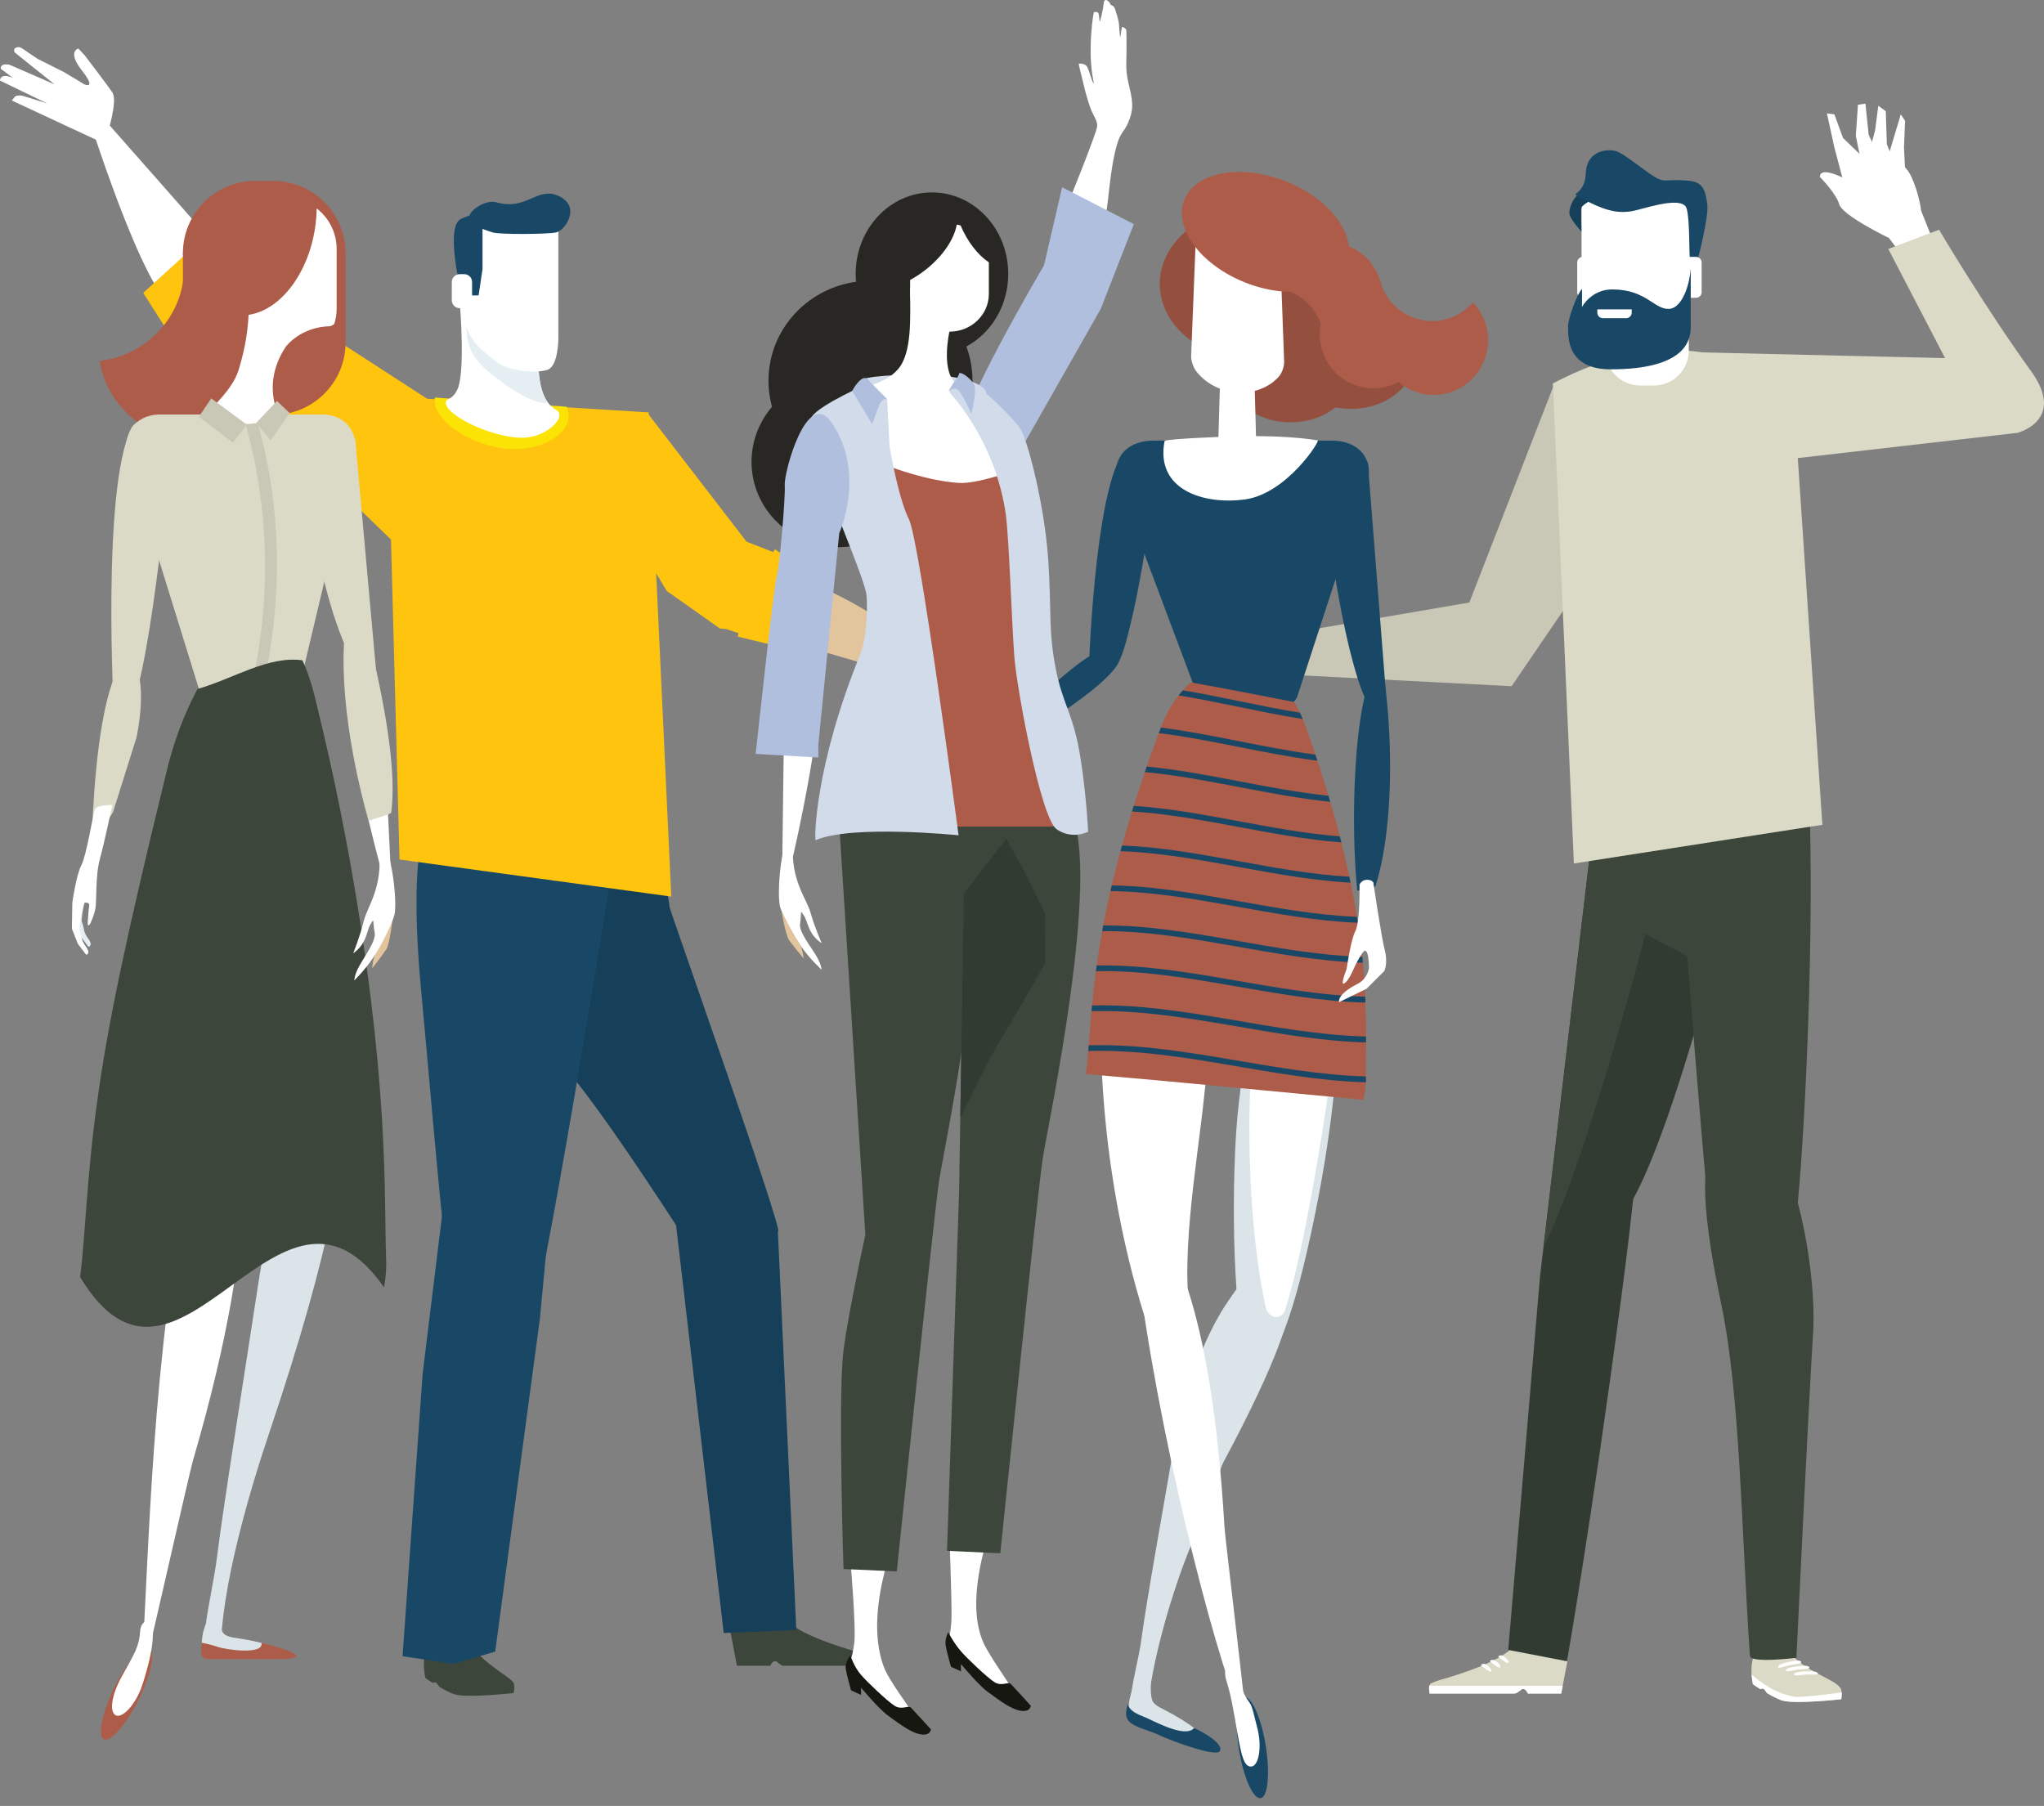 <?xml version="1.0" encoding="UTF-8"?>
<svg width="146px" height="129px" viewBox="0 0 146 129" version="1.1" xmlns="http://www.w3.org/2000/svg" xmlns:xlink="http://www.w3.org/1999/xlink">
    <rect x="0" y="0" width="146" height="129" fill="#808080" stroke="none"/>
    <!-- Generator: Sketch 48 (47235) - http://www.bohemiancoding.com/sketch -->
    <title>Page 1</title>
    <desc>Created with Sketch.</desc>
    <defs></defs>
    <g id="Page-1" stroke="none" stroke-width="1" fill="none" fill-rule="evenodd">
        <g>
            <path d="M36.642,120.147 C36.821,120.365 36.689,120.937 36.689,120.937 C36.689,120.937 33.554,121.286 32.544,121.049 C32.283,120.987 31.839,120.761 31.422,120.522 C31.352,120.482 31.228,120.241 31.16,120.201 C31.033,120.126 30.967,120.251 30.86,120.184 C30.58,120.007 30.383,119.87 30.38,119.853 C30.105,118.414 30.471,117.834 30.471,117.834 C30.471,117.834 33.142,116.946 33.642,117.565 C34.82,119.022 36.249,119.671 36.642,120.147" id="Fill-1" fill="#3C463B"></path>
            <path d="M52.19,116.651 L52.638,118.987 L55.021,118.987 C55.021,118.987 55.153,118.656 55.355,118.656 C55.524,118.656 55.744,118.987 55.975,118.987 L57.255,118.987 L62.036,118.987 C62.036,118.987 62.145,118.496 62.013,118.327 C61.945,118.24 61.547,118.088 61.281,118.014 C60.05,117.668 56.526,116.588 55.914,115.412 C55.17,113.981 52.19,116.651 52.19,116.651" id="Fill-3" fill="#3C463B"></path>
            <path d="M54.197,45.214 L70.287,49.891 C70.287,49.891 61.067,41.61 55.71,41.17 C50.354,40.728 54.197,45.214 54.197,45.214" id="Fill-5" fill="#E2C59C"></path>
            <path d="M68.115,48.355 C68.115,48.355 68.209,46.77 69.689,46.773 C71.17,46.775 74.447,48.634 74.447,48.634 C74.447,48.634 73.668,48.783 72.588,48.854 C71.507,48.924 70.223,48.909 70.223,48.909 L68.115,48.355 Z" id="Fill-7" fill="#E2C59C"></path>
            <path d="M66.832,48.339 C67.301,49.493 70.961,54.188 70.961,54.188 L71.845,54.131 L70.728,52.131 L73.534,54.317 L74.007,53.99 L71.457,51.196 L73.733,52.824 L74.304,52.491 L70.093,48.423 L66.832,48.339 Z" id="Fill-9" fill="#E2C59C"></path>
            <polygon id="Fill-11" fill="#FFC40E" points="46.252 29.51 53.324 38.692 55.227 39.436 55.352 39.229 57.709 40.884 55.93 46.26 52.704 45.474 52.745 45.226 51.877 44.937 51.422 44.895 47.617 42.207 45.632 38.857"></polygon>
            <path d="M39.134,75.179 C39.134,75.179 39.897,74.521 49.056,88.694 C53.946,96.26 55.111,87.783 55.575,87.965 C56.041,88.147 47.826,64.973 47.826,64.791 C47.826,64.427 46.896,59.688 46.896,59.688 L41.152,59.324 L39.134,75.179 Z" id="Fill-13" fill="#163F59"></path>
            <path d="M44.255,58.876 C44.255,58.876 39.017,91.517 38.133,93.38 C37.248,95.243 34.405,98.609 33.227,96.747 C32.048,94.883 31.119,81.792 30.088,70.822 C29.057,59.853 30.701,58.462 30.701,58.462 L44.255,58.876 Z" id="Fill-15" fill="#194866"></path>
            <polygon id="Fill-17" fill="#FFC40E" points="27.655 28.311 46.332 29.458 47.948 64.044 28.537 61.397"></polygon>
            <path d="M16.008,18.235 L5.77,6.617 C5.77,6.617 9.51,19.023 12.07,21.779 C14.63,24.536 16.008,18.235 16.008,18.235" id="Fill-19" fill="#FFFFFF"></path>
            <polygon id="Fill-21" fill="#FFC40E" points="31.902 29.387 22.582 23.348 18.611 18.165 15.799 15.848 10.229 20.922 12.662 24.733 13.758 23.805 15.22 22.567 13.594 24.837 16.402 28.867 19.355 30.245 28.979 39.559"></polygon>
            <path d="M7.665,9.575 C7.665,9.575 8.427,7.208 8.033,6.617 C7.64,6.027 6.053,3.958 6.053,3.958 L5.598,3.469 C5.598,3.469 4.773,3.663 5.855,5.042 C6.938,6.42 6.039,6.032 6.039,6.032 L4.578,5.154 L2.702,4.213 L1.924,3.692 C1.924,3.692 1.506,3.362 1.339,3.368 C0.854,3.385 1.048,3.744 1.048,3.744 L3.898,6.027 L0.689,4.628 C0.689,4.628 0.249,4.516 0.111,4.71 C-0.019,4.891 0.111,4.957 0.111,4.957 L3.364,7.383 L1.627,6.846 C1.627,6.846 1.192,6.747 1.048,6.928 C0.891,7.127 0.841,7.178 0.841,7.178 L7.246,10.162 L7.665,9.575 Z" id="Fill-23" fill="#FFFFFF"></path>
            <polygon id="Fill-25" fill="#194866" points="38.57 94.153 35.372 117.975 32.397 118.858 28.754 118.306 30.188 98.123 31.732 85.55 39.676 82.352"></polygon>
            <polygon id="Fill-27" fill="#163F59" points="55.558 87.866 56.878 116.431 51.695 116.652 48.28 87.425"></polygon>
            <path d="M3.447,6.502 L1.131,5.647 C1.131,5.647 0.634,5.399 0.331,5.426 C-0.016,5.458 0,5.757 0,5.757 L3.364,7.384 L3.447,6.502 Z" id="Fill-29" fill="#FFFFFF"></path>
            <path d="M35.336,31.924 C37.883,32.504 40.265,31.422 40.586,30.007 C40.662,29.675 40.613,29.356 40.469,29.052 L31.058,28.4 C30.883,29.785 32.867,31.362 35.336,31.924" id="Fill-31" fill="#FBE305"></path>
            <path d="M38.576,24.114 C38.576,24.114 37.928,28.273 39.697,29.263 C40.558,29.745 39.111,31.156 37.549,31.259 C35.43,31.4 32.006,29.775 31.851,28.843 C31.777,28.394 32.232,28.683 32.649,27.87 C33.244,26.709 32.879,22.059 32.832,21.499 C32.785,20.939 38.529,22.293 38.576,24.114" id="Fill-33" fill="#FFFFFF"></path>
            <path d="M39.107,28.758 C38.09,27.483 38.576,24.113 38.576,24.113 C38.537,22.604 34.59,21.418 33.264,21.373 C33.26,22.336 33.278,23.291 33.346,23.927 C33.532,25.702 34.887,26.543 35.728,27.197 C36.501,27.799 38.248,28.954 39.107,28.758" id="Fill-35" fill="#E4EEF3"></path>
            <path d="M39.884,15.895 L39.884,24.161 C39.884,24.161 39.884,26.123 39.137,26.403 C38.39,26.684 36.382,26.543 35.54,25.89 C34.7,25.236 33.346,24.395 33.159,22.62 C32.972,20.846 33.159,16.596 33.159,16.596 C33.159,16.596 33.766,15.195 36.382,16.035 C38.997,16.876 39.884,15.895 39.884,15.895" id="Fill-37" fill="#FFFFFF"></path>
            <path d="M39.604,13.887 C39.963,13.988 40.571,14.268 40.716,14.886 C40.865,15.523 40.277,16.47 39.724,16.602 C39.172,16.736 35.623,16.759 35.189,16.602 C34.756,16.448 33.934,16.273 33.557,15.598 C33.311,15.159 34.654,14.214 35.448,14.448 C37.466,15.041 38.261,13.517 39.604,13.887" id="Fill-39" fill="#194866"></path>
            <path d="M34.467,15.639 L34.467,19.21 L34.186,21.102 L33.766,21.102 L32.995,21.102 C32.995,21.102 31.735,16.198 32.926,15.639 C34.116,15.078 34.397,15.358 34.467,15.639" id="Fill-41" fill="#194866"></path>
            <path d="M33.72,21.452 C33.72,21.762 33.469,22.013 33.159,22.013 L32.832,22.013 C32.522,22.013 32.272,21.762 32.272,21.452 L32.272,20.145 C32.272,19.835 32.522,19.584 32.832,19.584 L33.159,19.584 C33.469,19.584 33.72,19.835 33.72,20.145 L33.72,21.452 Z" id="Fill-43" fill="#FFFFFF"></path>
            <polygon id="Fill-45" fill="#C9C8B6" points="119.216 32.533 107.973 49.016 89.868 48.083 92.445 45.184 104.954 43.038 111.061 27.319"></polygon>
            <path d="M85.297,123.443 C85.297,123.443 84.91,123.097 83.739,122.438 C83.055,122.052 82.498,121.869 82.328,121.506 C82.047,120.907 82.339,119.278 82.109,119.257 C80.995,119.146 80.414,122.069 80.641,122.562 C80.939,123.209 84.691,123.816 84.979,123.888 C85.267,123.962 85.405,123.408 85.297,123.443" id="Fill-47" fill="#DBE4E9"></path>
            <path d="M88.938,93.6 C88.438,93.323 89.141,91.23 88.039,92.554 C86.24,94.711 84.44,99.804 83.967,102.603 C83.216,107.041 81.935,114.083 81.528,117.092 C81.162,119.804 79.846,122.943 81.921,122.644 C82.152,118.802 83.844,113.36 85.041,110.473 C89.125,100.617 90.475,94.449 88.938,93.6" id="Fill-49" fill="#DBE4E9"></path>
            <path d="M85.294,123.434 C84.633,124.22 82.287,122.844 81.614,122.592 C80.435,122.152 80.592,121.659 80.586,121.679 C80.436,122.126 80.23,122.745 80.869,123.145 C81.45,123.508 82.191,123.639 82.772,123.931 C83.382,124.239 86.852,125.558 87.128,125.089 C87.496,124.464 85.308,123.419 85.294,123.434" id="Fill-51" fill="#194866"></path>
            <path d="M93.482,64.311 C92.611,63.967 92.5,64.751 91.621,66.636 C89.897,70.33 88.505,75.937 88.231,82.056 C87.911,89.223 88.388,95.565 89.39,99.637 C90.928,96.965 91.969,95.453 93.374,89.318 C96.486,75.73 96.162,65.366 93.482,64.311" id="Fill-53" fill="#DBE4E9"></path>
            <path d="M90.232,90.591 C89.781,90.275 88.778,91.403 88.009,92.526 C86.5,94.728 85.74,97.569 84.722,101.495 C83.527,106.095 82.906,110.247 82.908,112.99 C84.11,111.052 85.186,108.502 86.607,105.894 C95.207,90.127 91.619,91.563 90.232,90.591" id="Fill-55" fill="#DBE4E9"></path>
            <path d="M86.576,50.892 C85.254,50.634 84.039,51.602 82.606,54.945 C81.365,57.84 78.401,65.099 78.636,74.708 C78.884,84.888 81.172,92.276 82.008,94.814 C82.4,96.005 84.821,93.971 85.253,94.946 C84.095,90.917 85.501,83.152 85.997,78.436 C88.507,54.593 90.644,51.683 86.576,50.892" id="Fill-57" fill="#FFFFFF"></path>
            <path d="M93.775,63.461 C92.904,63.165 92.822,63.883 92.023,65.621 C90.458,69.029 89.289,74.177 89.242,79.77 C89.196,85 89.633,89.738 90.389,93.32 C90.58,94.225 91.562,94.337 91.804,93.551 C92.565,91.072 93.147,88.249 93.705,85.193 C95.994,72.672 96.456,64.371 93.775,63.461" id="Fill-59" fill="#FFFFFF"></path>
            <path d="M81.508,92.375 C81.394,91.555 81.288,90.746 81.188,89.946 C81.327,88.627 81.574,87.84 81.937,87.742 C83.307,87.373 86.519,92.741 87.463,109.092 C87.511,109.913 89.189,123.702 89.043,123.423 C87.24,119.973 83.189,104.534 81.508,92.375" id="Fill-61" fill="#FFFFFF"></path>
            <path d="M90.408,124.692 C90.731,126.681 90.567,128.362 90.042,128.446 C89.516,128.532 88.828,126.99 88.506,125.001 C88.182,123.013 88.346,121.333 88.872,121.247 C89.397,121.161 90.086,122.704 90.408,124.692" id="Fill-63" fill="#194866"></path>
            <path d="M89.775,123.298 C90.173,124.73 89.925,126.118 89.397,126.184 C88.868,126.25 88.672,125.42 88.397,123.848 C88.071,121.997 87.949,121.172 87.597,120.044 C87.306,119.113 87.764,118.439 88.579,119.992 C88.787,120.388 88.543,120.662 89.267,121.647 C89.472,121.925 89.6,122.665 89.775,123.298" id="Fill-65" fill="#FFFFFF"></path>
            <path d="M82.84,20.28 C82.84,23.291 85.871,25.733 89.611,25.733 C93.351,25.733 96.383,23.291 96.383,20.28 C96.383,17.268 93.351,14.827 89.611,14.827 C85.871,14.827 82.84,17.268 82.84,20.28" id="Fill-67" fill="#954F3F"></path>
            <path d="M88.473,23.623 C88.473,25.649 90.512,27.29 93.028,27.29 C95.542,27.29 97.581,25.649 97.581,23.623 C97.581,21.598 95.542,19.956 93.028,19.956 C90.512,19.956 88.473,21.598 88.473,23.623" id="Fill-69" fill="#954F3F"></path>
            <path d="M87.634,26.5 C87.634,28.525 89.673,30.167 92.188,30.167 C94.703,30.167 96.742,28.525 96.742,26.5 C96.742,24.475 94.703,22.832 92.188,22.832 C89.673,22.832 87.634,24.475 87.634,26.5" id="Fill-71" fill="#954F3F"></path>
            <path d="M91.948,25.541 C91.948,27.566 93.987,29.208 96.502,29.208 C99.017,29.208 101.056,27.566 101.056,25.541 C101.056,23.516 99.017,21.874 96.502,21.874 C93.987,21.874 91.948,23.516 91.948,25.541" id="Fill-73" fill="#954F3F"></path>
            <path d="M79.971,46.893 C79.971,46.893 80.466,47.597 76.729,50.272 C72.992,52.947 67.504,55.787 67.504,55.787 L74.965,49.155 C74.965,49.155 76.778,47.464 77.892,46.839 C78.88,46.284 79.126,46.779 79.971,46.893" id="Fill-75" fill="#194866"></path>
            <path d="M92.657,49.77 C91.697,51.795 86.532,51.795 85.572,49.77 L80.087,35.156 C79.128,33.131 80.176,31.473 82.418,31.473 L95.093,31.473 C97.334,31.473 98.382,33.131 97.423,35.156 L92.657,49.77 Z" id="Fill-77" fill="#194866"></path>
            <path d="M97.386,78.56 C97.493,78.105 97.554,77.644 97.568,77.208 C97.467,72.749 98.365,66.261 93.331,52.087 C93.087,51.35 92.782,50.704 92.432,50.145 C90.027,49.683 87.572,49.187 85.058,48.747 C84.144,49.535 83.356,50.695 82.823,52.23 C77.623,66.15 78.133,72.528 77.558,76.72 C83.995,77.264 90.602,77.93 97.386,78.56" id="Fill-79" fill="#AD5C49"></path>
            <path d="M84.184,49.674 C87.122,50.15 90.079,50.891 93.056,51.362 C92.991,51.207 92.922,51.056 92.851,50.909 C90.046,50.455 87.259,49.772 84.491,49.309 C84.386,49.424 84.285,49.547 84.184,49.674" id="Fill-81" fill="#194866"></path>
            <path d="M94.101,54.34 C94.053,54.195 94.004,54.048 93.955,53.902 C90.248,53.412 86.571,52.435 82.92,51.972 C82.888,52.059 82.853,52.142 82.823,52.231 C82.805,52.277 82.789,52.321 82.772,52.367 C86.519,52.831 90.295,53.848 94.101,54.34" id="Fill-83" fill="#194866"></path>
            <path d="M95.018,57.273 C94.976,57.13 94.933,56.986 94.89,56.842 C90.53,56.386 86.204,55.166 81.912,54.755 C81.865,54.89 81.823,55.02 81.775,55.153 C86.155,55.56 90.569,56.82 95.018,57.273" id="Fill-85" fill="#194866"></path>
            <path d="M95.811,60.173 C95.775,60.032 95.738,59.887 95.701,59.744 C90.756,59.352 85.85,57.885 80.983,57.564 C80.941,57.697 80.899,57.832 80.858,57.965 C85.802,58.277 90.788,59.786 95.811,60.173" id="Fill-87" fill="#194866"></path>
            <path d="M96.473,63.053 C96.444,62.911 96.414,62.77 96.383,62.626 C90.928,62.31 85.514,60.602 80.143,60.395 C80.105,60.532 80.07,60.666 80.034,60.801 C85.47,60.995 90.95,62.742 96.473,63.053" id="Fill-89" fill="#194866"></path>
            <path d="M96.922,65.492 C91.041,65.251 85.204,63.329 79.41,63.246 C79.378,63.385 79.348,63.517 79.318,63.653 C85.164,63.724 91.056,65.678 96.99,65.915 C96.969,65.776 96.945,65.633 96.922,65.492" id="Fill-91" fill="#194866"></path>
            <path d="M97.346,68.767 C97.332,68.627 97.32,68.488 97.305,68.346 C91.095,68.16 84.928,66.074 78.803,66.105 C78.778,66.242 78.751,66.378 78.727,66.513 C84.89,66.472 91.096,68.58 97.346,68.767" id="Fill-93" fill="#194866"></path>
            <path d="M97.534,71.616 C97.529,71.478 97.523,71.336 97.516,71.194 C91.081,71.033 84.686,68.845 78.333,68.965 C78.313,69.102 78.295,69.238 78.277,69.372 C84.655,69.247 91.074,71.45 97.534,71.616" id="Fill-95" fill="#194866"></path>
            <path d="M97.57,74.462 C97.571,74.324 97.571,74.183 97.572,74.041 C91.01,73.873 84.487,71.649 78.002,71.822 C77.988,71.961 77.976,72.096 77.965,72.23 C84.462,72.055 90.998,74.285 97.57,74.462" id="Fill-97" fill="#194866"></path>
            <path d="M77.766,74.669 C77.755,74.807 77.744,74.943 77.731,75.076 C84.308,74.875 90.916,77.114 97.56,77.313 C97.561,77.278 97.566,77.242 97.568,77.209 C97.565,77.105 97.565,76.998 97.564,76.892 C90.93,76.702 84.33,74.467 77.766,74.669" id="Fill-99" fill="#194866"></path>
            <path d="M80.125,32.488 C78.141,35.68 77.768,47.956 77.768,47.956 C77.768,47.956 78.991,48.903 80,47.087 C80.414,46.342 81.491,41.953 82.22,36.308 C82.823,31.63 80.614,31.7 80.125,32.488" id="Fill-101" fill="#194866"></path>
            <path d="M97.702,33.025 L98.983,49.362 C98.724,49.535 98.257,51.316 97.619,50.107 C96.827,48.603 95.614,43.947 94.765,36.955 C94.109,31.55 96.908,32.471 97.702,33.025" id="Fill-103" fill="#194866"></path>
            <path d="M98.236,63.328 C99.055,60.828 99.463,56.77 99.225,52.214 C99.154,50.861 99.031,49.557 98.865,48.33 C98.439,48.788 97.975,48.083 97.66,49.073 C96.864,51.579 96.555,57.052 96.791,61.546 C96.828,62.253 96.88,62.945 96.945,63.62 C97.374,63.554 97.805,63.456 98.236,63.328" id="Fill-105" fill="#194866"></path>
            <path d="M98.095,63.031 C98.095,63.031 98.662,66.916 98.91,67.859 C99.157,68.802 98.881,69.359 98.881,69.359 L97.607,70.631 L95.646,71.586 C95.646,71.586 95.455,71.048 96.956,70.287 C97.699,69.911 97.784,69.152 97.784,69.152 C97.784,69.152 97.784,67.415 97.329,68.056 C96.681,68.97 96.572,69.753 96.097,70.188 C95.622,70.624 96.188,69.217 96.188,69.217 C96.188,69.217 96.472,67.153 96.815,66.501 C97.158,65.849 97.11,63.189 97.11,63.189 C97.11,63.189 97.245,62.851 97.64,62.844 C97.991,62.839 98.095,63.031 98.095,63.031" id="Fill-107" fill="#FFFFFF"></path>
            <path d="M89.731,31.773 C89.733,31.924 89.678,32.203 89.579,32.356 C88.982,33.273 87.773,33.196 87.174,32.156 C87.074,31.982 87.018,31.698 87.021,31.559 C87.068,29.953 87.115,28.347 87.161,26.741 C87.165,26.601 87.257,26.48 87.369,26.469 C88.039,26.415 88.71,26.346 89.382,26.292 C89.494,26.285 89.587,26.401 89.591,26.553 C89.637,28.293 89.684,30.033 89.731,31.773" id="Fill-109" fill="#FFFFFF"></path>
            <path d="M91.725,25.846 C91.733,26.116 91.596,26.617 91.353,26.892 C89.892,28.544 86.924,28.404 85.455,26.534 C85.211,26.221 85.072,25.71 85.081,25.46 C85.196,22.572 85.309,19.683 85.423,16.793 C85.432,16.543 85.662,16.325 85.934,16.305 C87.576,16.206 89.221,16.084 90.871,15.986 C91.145,15.972 91.374,16.183 91.383,16.456 C91.497,19.585 91.611,22.715 91.725,25.846" id="Fill-111" fill="#FFFFFF"></path>
            <path d="M96.189,18.847 C95.401,20.849 92.166,21.45 88.964,20.189 C85.761,18.929 83.804,16.284 84.592,14.282 C85.379,12.28 88.614,11.68 91.817,12.94 C95.02,14.201 96.978,16.846 96.189,18.847" id="Fill-113" fill="#AD5C49"></path>
            <path d="M96.314,17.581 C94.335,16.802 92.091,17.792 91.303,19.794 C91.203,20.051 91.131,20.311 91.086,20.572 C91.432,20.605 91.78,20.684 92.12,20.817 C93.845,21.497 94.799,23.297 94.494,25.074 C96.167,25.236 97.818,24.274 98.471,22.616 C99.259,20.615 98.293,18.36 96.314,17.581" id="Fill-115" fill="#AD5C49"></path>
            <path d="M100.891,22.673 C99.679,22.196 98.85,21.166 98.568,19.98 C96.877,19.794 95.199,20.757 94.538,22.432 C93.75,24.433 94.716,26.688 96.696,27.466 C98.675,28.246 100.918,27.255 101.706,25.253 C102.012,24.477 102.051,23.663 101.872,22.912 C101.543,22.876 101.213,22.8 100.891,22.673" id="Fill-117" fill="#AD5C49"></path>
            <path d="M105.207,21.597 C104.159,22.802 102.445,23.285 100.891,22.673 C100.366,22.466 99.915,22.154 99.547,21.773 C99.261,22.102 99.022,22.481 98.853,22.911 C98.064,24.913 99.03,27.167 101.01,27.946 C102.989,28.725 105.232,27.734 106.02,25.732 C106.6,24.261 106.228,22.655 105.207,21.597" id="Fill-119" fill="#AD5C49"></path>
            <path d="M94.104,31.454 C92.615,31.206 90.547,31.123 88.521,31.164 C87.156,31.192 83.474,31.347 83.185,31.496 C82.507,34.976 85.952,36.081 88.934,35.673 C91.954,35.259 94.417,31.326 94.104,31.454" id="Fill-121" fill="#FFFFFF"></path>
            <path d="M76.49,14.036 C76.49,14.036 78.322,9.503 78.367,9.038 C78.411,8.574 78.086,8.373 77.774,7.392 C77.465,6.411 77.453,6.216 77.253,5.43 C77.051,4.64 77.051,4.546 77.051,4.546 C77.051,4.546 77.505,4.493 77.658,4.782 C77.796,5.04 77.963,5.708 78.086,5.924 C78.21,6.139 77.955,5.36 77.913,4.15 C77.871,2.941 77.984,1.747 78.067,1.234 C78.119,0.91 78.134,0.866 78.149,0.865 C78.295,0.848 78.431,0.843 78.475,0.985 C78.513,1.11 78.532,1.569 78.551,1.54 C78.621,1.427 78.776,0.686 78.793,0.56 C78.809,0.427 78.827,0.244 78.852,0.132 C78.903,-0.098 79.183,-0.027 79.336,0.344 C79.338,0.349 79.534,0.412 79.587,0.522 C79.614,0.58 79.635,0.62 79.659,0.679 C79.686,0.744 79.696,0.825 79.719,0.891 C79.809,1.141 79.873,1.396 79.919,1.643 C79.937,1.744 79.972,2.648 80.029,2.642 C80.035,2.641 80.106,1.92 80.161,1.926 C80.285,1.941 80.448,2.057 80.452,2.182 C80.458,2.413 80.474,2.76 80.465,3.712 C80.454,4.764 80.372,4.992 80.688,6.3 C80.964,7.441 80.929,7.955 80.579,8.769 C80.272,9.483 80.017,9.415 79.726,10.531 C79.207,12.52 79.16,15.059 78.904,15.573 C78.506,16.373 76.49,14.036 76.49,14.036" id="Fill-123" fill="#FFFFFF"></path>
            <path d="M75.868,13.375 L74.573,18.951 C74.573,18.951 68.185,29.766 68.68,31.258 C69.265,33.028 71.096,35.312 71.096,35.312 L78.618,22.077 L80.989,16.01 L75.868,13.375 Z" id="Fill-125" fill="#B0BFDE"></path>
            <path d="M69.464,27.191 C69.464,31.131 66.201,34.325 62.178,34.325 C58.154,34.325 54.892,31.131 54.892,27.191 C54.892,23.252 58.154,20.057 62.178,20.057 C66.201,20.057 69.464,23.252 69.464,27.191" id="Fill-127" fill="#282723"></path>
            <path d="M66.135,32.987 C66.135,36.355 63.347,39.084 59.908,39.084 C56.47,39.084 53.681,36.355 53.681,32.987 C53.681,29.62 56.47,26.89 59.908,26.89 C63.347,26.89 66.135,29.62 66.135,32.987" id="Fill-129" fill="#282723"></path>
            <path d="M72.016,19.56 C72.016,22.772 69.577,25.376 66.568,25.376 C63.559,25.376 61.12,22.772 61.12,19.56 C61.12,16.348 63.559,13.744 66.568,13.744 C69.577,13.744 72.016,16.348 72.016,19.56" id="Fill-131" fill="#282723"></path>
            <path d="M62.358,29.478 C62.358,29.478 69.856,29.681 70.028,29.309 C70.2,28.936 70.976,28.091 69.964,27.516 C68.951,26.94 66.839,26.704 65.633,26.738 C64.426,26.771 61.529,26.847 61.529,27.214 C61.529,28.482 62.013,29.241 62.358,29.478" id="Fill-133" fill="#D1DBEA"></path>
            <path d="M59.563,28.966 C59.563,28.966 62.135,33.982 65.163,34.674 C68.189,35.365 72.383,34.717 72.815,33.506 C73.249,32.295 72.189,29.917 71.498,29.312 C70.805,28.706 68.557,28.101 67.952,26.977 C67.459,26.06 67.606,24.382 67.952,23.085 C68.297,21.787 69.335,21.701 68.297,21.095 C67.26,20.49 67.691,19.885 66.655,20.058 C65.617,20.231 65.011,19.842 65.011,20.836 C65.011,22.653 65.16,25.202 64.146,26.371 C63.022,27.668 61.378,27.409 59.563,28.966" id="Fill-135" fill="#FFFFFF"></path>
            <path d="M68.612,16.103 C68.523,16.078 68.433,16.057 68.341,16.041 C68.153,17.111 67.302,18.374 65.986,19.37 C65.666,19.611 65.339,19.818 65.009,19.998 L65.009,21.001 C65.009,22.486 66.268,23.69 67.821,23.69 C69.373,23.69 70.632,22.486 70.632,21.001 L70.632,18.739 C69.86,18.226 69.121,17.292 68.612,16.103" id="Fill-137" fill="#FFFFFF"></path>
            <path d="M60.726,111.212 C60.726,111.212 61.163,116.25 61.018,117.369 C60.852,118.636 60.662,118.671 60.662,118.671 C60.662,118.671 63.321,121.914 64.293,122.433 C65.266,122.952 65.136,122.498 65.072,122.238 C65.007,121.979 63.494,120.065 63.126,119.06 C61.899,115.714 63.451,111.666 63.385,111.341 C63.321,111.017 60.726,111.212 60.726,111.212" id="Fill-139" fill="#FFFFFF"></path>
            <path d="M59.99,59.581 L61.81,88.207 C61.81,88.207 60.386,94.742 60.201,96.944 C59.886,100.715 60.25,112.077 60.25,112.077 L64.054,112.25 C64.054,112.25 66.735,86.564 67.082,84.315 C67.427,82.067 71.32,63.732 69.071,59.235 C66.822,54.738 59.99,59.581 59.99,59.581" id="Fill-141" fill="#3C463B"></path>
            <path d="M60.741,118.251 C60.741,118.251 60.336,118.736 60.41,119.216 C60.47,119.606 60.79,120.747 60.79,120.747 L61.504,121.071 L61.504,120.553 C61.504,120.553 62.801,122.109 63.45,122.563 C64.098,123.018 65.458,124.148 66.238,123.861 C66.446,123.785 66.498,123.536 66.498,123.536 C66.498,123.536 65.265,122.174 65.071,121.98 C64.877,121.785 64.423,122.174 63.904,121.85 C63.385,121.526 61.902,120.109 61.504,119.645 C60.985,119.039 60.741,118.251 60.741,118.251" id="Fill-143" fill="#161711"></path>
            <path d="M67.8,109.317 C67.8,109.317 67.986,114.126 67.965,115.493 C67.952,116.376 67.796,116.984 67.796,116.984 C67.796,116.984 70.455,120.228 71.428,120.747 C72.4,121.266 72.272,120.812 72.206,120.552 C72.142,120.293 70.703,118.348 70.261,117.374 C68.903,114.39 70.585,109.98 70.52,109.655 C70.455,109.331 67.8,109.317 67.8,109.317" id="Fill-145" fill="#FFFFFF"></path>
            <path d="M68.941,58.283 L68.509,85.094 L67.645,110.779 L71.449,110.953 C71.449,110.953 74.131,85.007 74.477,82.758 C74.822,80.51 78.715,62.434 76.466,57.938 C74.217,53.441 68.941,58.283 68.941,58.283" id="Fill-147" fill="#3C463B"></path>
            <path d="M71.869,59.925 L68.852,63.821 L68.594,79.824 C69.666,77.646 70.459,76.055 70.71,75.597 C71.121,74.844 72.772,72.151 74.64,68.819 C74.658,67.668 74.67,66.509 74.67,65.352 C73.748,63.337 72.809,61.496 71.869,59.925" id="Fill-149" fill="#323B31"></path>
            <path d="M67.731,116.596 C67.731,116.596 67.472,117.05 67.545,117.53 C67.606,117.919 67.925,119.06 67.925,119.06 L68.639,119.385 L68.639,118.866 C68.639,118.866 69.937,120.423 70.585,120.877 C71.233,121.331 72.593,122.462 73.375,122.174 C73.582,122.098 73.634,121.85 73.634,121.85 C73.634,121.85 72.4,120.487 72.207,120.293 C72.012,120.098 71.558,120.487 71.04,120.163 C70.52,119.839 69.038,118.422 68.639,117.958 C68.121,117.353 67.731,116.596 67.731,116.596" id="Fill-151" fill="#161711"></path>
            <path d="M76.016,59.041 L62.071,59.041 L64.084,47.22 L63.627,33.354 C63.627,33.354 66.222,34.354 68.492,34.496 C69.981,34.59 73.162,33.354 73.162,33.354 L76.016,59.041 Z" id="Fill-153" fill="#AD5C49"></path>
            <path d="M68.47,59.667 C68.47,59.667 65.703,38.651 64.925,37.095 C64.146,35.538 63.54,31.905 63.54,31.905 L63.367,28.533 L61.983,27.408 C61.983,27.408 58.611,28.878 58.005,29.744 C57.399,30.608 59.13,34.759 59.563,36.057 C59.995,37.354 61.811,41.592 61.897,42.543 C61.983,43.495 61.879,45.682 61.465,46.694 C58.178,54.737 58.153,60.062 58.265,60.013 C60.86,58.889 68.47,59.667 68.47,59.667" id="Fill-155" fill="#D1DBEA"></path>
            <path d="M57.957,45.158 C57.957,45.158 59.002,45.293 58.453,50.894 C57.904,56.494 55.837,64.597 55.837,64.597 L56.006,51.567 C56.006,51.567 56.287,46.585 57.957,45.158" id="Fill-157" fill="#FFFFFF"></path>
            <path d="M59.944,38.09 L58.453,53.203 L58.453,54.111 L53.977,53.852 C53.977,53.852 55.275,41.787 55.469,41.203 C55.664,40.619 56.117,35.56 56.053,34.652 C55.989,33.743 57.644,27.65 59.389,30.176 C61.898,33.809 59.944,38.09 59.944,38.09" id="Fill-159" fill="#B0BFDE"></path>
            <path d="M56.645,60.226 C56.458,62.897 57.594,64.119 57.897,65.202 C58.201,66.284 58.704,67.383 58.694,67.376 C57.697,66.716 57.727,65.851 57.42,65.398 C57.114,64.945 57.275,65.068 57.145,66.014 C57.07,66.553 57.871,67.558 58.302,68.272 C58.675,68.892 58.684,69.265 58.684,69.265 C58.684,69.265 57.856,68.519 57.212,67.592 C56.437,66.474 55.814,65.114 55.725,64.795 C55.562,64.212 55.631,62.423 55.874,61.161 C56.148,59.737 56.78,58.302 56.645,60.226" id="Fill-161" fill="#FFFFFF"></path>
            <path d="M55.826,65.098 C55.826,65.098 56.112,66.729 56.332,67.104 C56.485,67.364 57.409,68.471 57.409,68.471 C57.409,68.471 57.349,67.701 57.004,67.234 C56.659,66.768 55.826,65.098 55.826,65.098" id="Fill-163" fill="#E2C59C"></path>
            <path d="M70.026,27.755 C70.026,27.755 71.63,29.047 72.814,30.517 C73.359,31.194 74.611,36.057 74.871,39.949 C75.129,43.841 74.871,44.879 75.388,47.646 C75.907,50.414 76.68,50.883 77.204,54.305 C77.615,56.987 77.724,59.408 77.724,59.408 C77.724,59.408 76.6,60.013 75.475,59.235 C74.35,58.457 72.621,49.203 72.448,46.868 C72.275,44.533 72.067,38.349 71.843,36.749 C71.16,31.896 68.406,28.689 68.016,28.256 C67.046,27.176 69.853,27.928 70.026,27.755" id="Fill-165" fill="#D1DBEA"></path>
            <path d="M61.918,27.041 L63.389,28.533 C63.389,28.533 63.022,28.3 62.751,29.063 C62.557,29.613 62.297,30.295 62.297,30.295 L60.87,27.924 C60.87,27.924 61.465,26.782 61.918,27.041" id="Fill-167" fill="#B0BFDE"></path>
            <path d="M68.53,26.642 C68.53,26.642 68.455,26.895 68.313,27.064 C68.048,27.381 67.761,27.936 67.761,27.936 C67.761,27.936 68.197,27.557 68.509,27.936 C68.891,28.403 69.37,29.565 69.37,29.565 C69.37,29.565 69.872,27.777 69.516,27.35 C68.874,26.581 68.53,26.642 68.53,26.642" id="Fill-169" fill="#B0BFDE"></path>
            <path d="M131.466,120.589 C131.619,120.826 131.514,121.379 131.514,121.379 C131.514,121.379 128.378,121.728 127.369,121.49 C127.106,121.429 126.664,121.203 126.246,120.964 C126.176,120.924 126.052,120.683 125.983,120.643 C125.857,120.568 125.791,120.693 125.684,120.626 C125.404,120.449 125.207,120.312 125.204,120.294 C124.929,118.856 125.295,118.276 125.295,118.276 C125.295,118.276 127.305,117.389 127.805,118.008 C128.982,119.464 131.022,119.905 131.466,120.589" id="Fill-171" fill="#DBDAC6"></path>
            <path d="M111.963,118.636 L111.516,120.972 L109.133,120.972 C109.133,120.972 109.001,120.642 108.799,120.642 C108.629,120.642 108.409,120.972 108.179,120.972 L106.898,120.972 L102.117,120.972 C102.117,120.972 102.008,120.481 102.141,120.311 C102.208,120.224 102.606,120.073 102.872,119.999 C104.104,119.653 107.626,118.573 108.239,117.396 C108.983,115.966 111.963,118.636 111.963,118.636" id="Fill-173" fill="#DBDAC6"></path>
            <path d="M125.263,57.778 C125.263,57.778 120.277,79.202 116.606,85.741 C112.937,92.281 110.003,91.153 110.003,91.153 L114.722,51.238 L122.285,50.562 C122.285,50.562 127.011,50.787 125.263,57.778" id="Fill-175" fill="#323B31"></path>
            <path d="M118.583,50.892 L114.722,51.238 L110.248,89.079 C114.141,81.351 119.66,58.369 119.66,58.369 C120.819,53.836 119.714,51.802 118.583,50.892" id="Fill-177" fill="#3C463B"></path>
            <polygon id="Fill-179" fill="#3C463B" points="123.496 69.889 113.239 64.43 114.065 58.144 122.172 55.993 126.97 56.821"></polygon>
            <path d="M116.993,76.721 C116.993,76.721 117.867,77.172 115.77,92.958 C113.673,108.744 111.925,118.666 111.925,118.666 L107.731,117.855 L110.003,91.154 L116.993,76.721 Z" id="Fill-181" fill="#323B31"></path>
            <path d="M119.178,50.649 C119.178,50.649 121.797,86.128 122.237,87.925 C123.722,94.003 127.566,90.356 128.091,88.33 C128.615,86.304 129.489,71.313 129.314,60.373 L129.139,49.434 L119.178,50.649 Z" id="Fill-183" fill="#3C463B"></path>
            <path d="M124.683,82.292 C124.683,82.292 119.58,77.279 122.936,93.105 C124.308,99.58 124.384,109.454 124.995,118.288 C125.033,118.829 128.315,118.42 128.315,118.42 C128.315,118.42 129.157,100.766 129.506,95.229 C129.856,89.69 127.304,78.336 124.683,82.292" id="Fill-185" fill="#3C463B"></path>
            <path d="M135.961,18.379 L134.929,17.003 C134.929,17.003 131.602,15.397 131.373,14.594 C131.144,13.791 129.996,12.644 129.996,12.644 C129.996,12.644 129.882,11.956 131.258,12.529 L132.635,13.103 C132.635,13.103 135.158,13.332 135.502,13.905 C135.846,14.479 137.107,18.494 137.107,18.494 L135.961,18.379 Z" id="Fill-187" fill="#FFFFFF"></path>
            <path d="M137.911,16.773 L137.223,15.053 C137.223,15.053 137.107,13.905 136.534,12.644 C135.961,11.382 134.813,11.152 133.552,11.497 C132.29,11.841 131.831,12.414 131.831,12.414 C131.831,12.414 131.601,14.135 132.864,14.709 C134.125,15.282 135.961,18.149 136.42,17.805 C136.878,17.461 137.911,16.773 137.911,16.773" id="Fill-189" fill="#FFFFFF"></path>
            <polygon id="Fill-191" fill="#FFFFFF" points="131.717 13.141 131.029 10.541 130.493 8.094 131.029 8.17 131.64 9.852 133.781 11.917 133.092 12.326"></polygon>
            <polygon id="Fill-193" fill="#FFFFFF" points="132.558 9.7 132.711 7.481 133.246 7.405 133.476 9.623 134.47 11.764 133.092 12.325"></polygon>
            <polygon id="Fill-195" fill="#FFFFFF" points="134.164 7.558 133.935 9.317 133.628 10.464 134.087 11.687 135.31 11.611 134.775 10.311 134.699 7.94"></polygon>
            <polygon id="Fill-197" fill="#FFFFFF" points="135.77 8.17 134.852 11.229 135.235 12.07 136.076 12.07 135.999 10.541 136.076 8.629"></polygon>
            <path d="M125.04,33.109 L144.093,30.921 C144.093,30.921 147.623,30.038 145.074,26.509 C141.763,21.924 138.505,16.411 138.505,16.411 L134.878,17.783 L138.935,25.582 L121.399,25.168 L125.04,33.109 Z" id="Fill-199" fill="#DBDAC6"></path>
            <path d="M110.919,27.393 L112.42,61.68 L130.168,58.916 L128.106,28.123 C128.106,28.123 121.715,21.652 110.919,27.393" id="Fill-201" fill="#DBDAC6"></path>
            <path d="M120.628,25.043 C120.628,26.421 119.511,27.539 118.132,27.539 L117.161,27.539 C115.783,27.539 114.666,26.421 114.666,25.043 L114.666,20.329 C114.666,18.95 115.783,17.833 117.161,17.833 L118.132,17.833 C119.511,17.833 120.628,18.95 120.628,20.329 L120.628,25.043 Z" id="Fill-203" fill="#FFFFFF"></path>
            <path d="M102.096,120.415 C102.042,120.626 102.117,120.973 102.117,120.973 L106.898,120.973 L108.179,120.973 C108.409,120.973 108.629,120.642 108.799,120.642 C109.001,120.642 109.133,120.973 109.133,120.973 L111.516,120.973 L111.623,120.415 L102.096,120.415 Z" id="Fill-205" fill="#FFFFFF"></path>
            <path d="M131.557,120.896 C130.589,121.021 128.558,121.269 128.183,121.201 C126.652,120.922 125.737,120.118 125.115,119.623 C125.129,119.822 125.157,120.044 125.204,120.293 C125.207,120.311 125.405,120.449 125.684,120.625 C125.791,120.692 125.857,120.567 125.983,120.643 C126.052,120.683 126.176,120.923 126.246,120.963 C126.664,121.203 127.106,121.428 127.37,121.49 C128.378,121.728 131.514,121.378 131.514,121.378 C131.514,121.378 131.57,121.128 131.557,120.896" id="Fill-207" fill="#FFFFFF"></path>
            <path d="M106.51,119.376 C106.457,119.445 106.321,119.367 106.141,119.23 C105.706,118.897 105.746,118.934 105.858,118.878 C105.937,118.84 106.03,118.802 106.281,119.002 C106.457,119.142 106.563,119.307 106.51,119.376" id="Fill-209" fill="#FFFFFF"></path>
            <path d="M107.154,119.094 C107.101,119.163 106.965,119.084 106.786,118.948 C106.35,118.615 106.39,118.651 106.503,118.596 C106.581,118.558 106.674,118.52 106.925,118.72 C107.101,118.86 107.207,119.025 107.154,119.094" id="Fill-211" fill="#FFFFFF"></path>
            <path d="M107.747,118.771 C107.694,118.84 107.557,118.762 107.378,118.625 C106.943,118.292 106.982,118.329 107.095,118.273 C107.173,118.235 107.266,118.197 107.517,118.397 C107.693,118.537 107.799,118.702 107.747,118.771" id="Fill-213" fill="#FFFFFF"></path>
            <path d="M129.852,119.532 C129.866,119.594 129.735,119.627 129.559,119.619 C129.204,119.601 128.842,119.618 128.481,119.671 C128.301,119.697 128.149,119.675 128.142,119.608 C128.135,119.542 128.273,119.459 128.451,119.434 C128.808,119.385 129.165,119.37 129.515,119.391 C129.688,119.401 129.837,119.47 129.852,119.532" id="Fill-215" fill="#FFFFFF"></path>
            <path d="M129.247,119.104 C129.259,119.167 129.127,119.215 128.952,119.221 C128.601,119.234 128.244,119.281 127.888,119.364 C127.712,119.405 127.563,119.393 127.558,119.324 C127.554,119.256 127.69,119.159 127.864,119.12 C128.217,119.042 128.569,118.998 128.917,118.988 C129.089,118.984 129.235,119.042 129.247,119.104" id="Fill-217" fill="#FFFFFF"></path>
            <path d="M128.661,118.714 C128.671,118.778 128.538,118.839 128.365,118.86 C128.016,118.902 127.666,118.979 127.315,119.09 C127.143,119.145 126.998,119.143 126.995,119.072 C126.991,119.001 127.127,118.891 127.298,118.839 C127.644,118.732 127.993,118.659 128.337,118.621 C128.508,118.602 128.651,118.65 128.661,118.714" id="Fill-219" fill="#FFFFFF"></path>
            <path d="M112.968,22.863 C112.968,23.523 113.503,24.058 114.162,24.058 L119.539,24.058 C120.198,24.058 120.733,23.523 120.733,22.863 L120.733,14.898 C120.733,14.238 120.198,13.704 119.539,13.704 L114.162,13.704 C113.503,13.704 112.968,14.238 112.968,14.898 L112.968,22.863 Z" id="Fill-221" fill="#FFFFFF"></path>
            <path d="M112.959,16.541 C112.959,16.541 112.237,15.77 112.105,15.297 C112.037,15.058 112.271,14.151 112.868,13.803 C113.466,13.455 113.963,14.102 113.963,14.102 C113.963,14.102 113.009,14.633 112.959,14.832 C112.909,15.031 112.959,16.541 112.959,16.541" id="Fill-223" fill="#163F59"></path>
            <path d="M121.28,18.482 C121.28,18.482 122.093,15.42 121.944,14.524 C121.795,13.628 121.695,13.006 120.6,12.907 C118.961,12.758 118.941,13.106 118.144,12.608 C117.348,12.11 115.917,10.911 115.423,10.791 C114.601,10.592 113.316,10.866 113.266,12.409 C113.229,13.548 112.511,13.828 112.53,13.87 C112.594,14.009 112.894,14.14 113.416,14.4 C114.909,15.147 115.805,15.296 116.95,14.997 C118.094,14.699 120.226,14.052 120.475,14.898 C120.724,15.744 120.625,18.333 120.724,18.532 C120.824,18.731 121.082,18.631 121.28,18.482" id="Fill-225" fill="#194866"></path>
            <path d="M119.588,20.872 C119.588,21.092 119.767,21.27 119.986,21.27 L121.147,21.27 C121.368,21.27 121.546,21.092 121.546,20.872 L121.546,18.748 C121.546,18.528 121.368,18.35 121.147,18.35 L119.986,18.35 C119.767,18.35 119.588,18.528 119.588,18.748 L119.588,20.872 Z" id="Fill-227" fill="#FFFFFF"></path>
            <path d="M112.66,20.872 C112.66,21.092 112.839,21.27 113.058,21.27 L114.221,21.27 C114.44,21.27 114.618,21.092 114.618,20.872 L114.618,18.748 C114.618,18.528 114.44,18.35 114.221,18.35 L113.058,18.35 C112.839,18.35 112.66,18.528 112.66,18.748 L112.66,20.872 Z" id="Fill-229" fill="#FFFFFF"></path>
            <path d="M120.767,19.18 L120.767,23.361 C120.767,24.306 120.39,26.381 115.05,26.381 C111.889,26.381 112.006,24.058 112.006,23.294 C112.006,22.713 112.663,20.973 112.996,20.64 C113.007,20.63 112.996,21.933 112.996,21.933 C112.996,21.933 113.654,20.674 115.157,20.674 C117.58,20.674 118.131,22.091 119.2,22.067 C120.021,22.047 120.639,20.706 120.767,19.18" id="Fill-231" fill="#194866"></path>
            <path d="M116.153,22.73 L114.494,22.73 C114.274,22.73 114.095,22.551 114.095,22.332 L114.095,22.1 L116.551,22.1 L116.551,22.332 C116.551,22.551 116.373,22.73 116.153,22.73" id="Fill-233" fill="#FFFFFF"></path>
            <path d="M5.925,63.636 L5.356,63.736 C5.34,63.843 5.331,63.907 5.331,63.907 L5.301,65.769 L5.72,66.837 C5.72,66.837 6.144,67.4 6.285,67.587 C6.355,67.68 6.445,67.588 6.478,67.469 C6.508,67.364 6.362,67.135 6.362,67.135 C6.362,67.135 6.153,66.858 6.063,66.639 C6,66.486 6.002,66.365 5.939,66.132 C5.907,66.019 5.833,65.829 5.836,65.76 C5.848,65.306 5.962,64.761 6.055,64.385 L5.925,63.636 Z" id="Fill-235" fill="#E4EEF3"></path>
            <path d="M23.606,80.355 C23.107,80.047 21.403,81.946 20.68,83.626 C19.26,86.917 18.896,88.739 18.345,92.37 C17.472,98.128 15.995,107.273 15.508,111.167 C15.067,114.676 13.656,118.826 15.766,118.241 C15.733,113.424 17.948,106.162 19.232,102.348 C23.618,89.325 25.142,81.293 23.606,80.355" id="Fill-237" fill="#DBE4E9"></path>
            <path d="M13.583,83.447 C13.77,82.523 13.96,81.614 14.154,80.719 C14.808,79.414 15.378,78.729 15.813,78.831 C17.459,79.218 18.949,86.661 13.778,104.34 C13.519,105.229 10.049,120.639 10.072,120.26 C10.671,110.365 10.814,97.147 13.583,83.447" id="Fill-239" fill="#FFFFFF"></path>
            <path d="M9.902,121.399 C9.009,123.204 7.899,124.477 7.423,124.241 C6.944,124.005 7.282,122.35 8.174,120.544 C9.066,118.738 10.178,117.465 10.655,117.702 C11.132,117.938 10.796,119.593 9.902,121.399" id="Fill-241" fill="#AD5C49"></path>
            <path d="M10.175,120.328 C9.717,121.742 8.746,122.764 8.269,122.528 C7.792,122.291 7.967,121.079 8.684,119.779 C9.591,118.132 9.937,117.661 10.015,116.481 C10.087,115.374 11.896,115.014 10.175,120.328" id="Fill-243" fill="#FFFFFF"></path>
            <path d="M24.683,24.466 C24.683,27.318 22.371,29.631 19.519,29.631 L18.228,27.177 C15.375,27.177 13.064,22.88 13.064,20.028 L13.064,18.091 C13.064,15.239 15.375,12.927 18.228,12.927 L19.519,12.927 C22.371,12.927 24.683,15.239 24.683,18.091 L24.683,24.466 Z" id="Fill-245" fill="#AD5C49"></path>
            <path d="M13.893,18.015 C13.611,18.015 13.333,18.037 13.06,18.069 C13.114,18.411 13.15,18.758 13.15,19.114 C13.15,22.551 10.516,25.38 7.117,25.784 C7.631,29 10.464,31.463 13.893,31.463 C17.686,31.463 20.76,28.452 20.76,24.739 C20.76,21.025 17.686,18.015 13.893,18.015" id="Fill-247" fill="#AD5C49"></path>
            <path d="M22.619,14.887 C22.613,15.363 22.572,15.848 22.495,16.343 C21.973,19.659 19.958,22.177 17.756,22.488 C17.686,23.988 17.384,25.34 17.023,26.488 C16.612,27.794 15.08,29.177 15.08,29.177 C14.707,31.492 22.589,34.892 22.402,34.519 C22.216,34.145 20.272,31.419 19.638,28.916 C19.195,27.172 19.765,25.733 20.43,24.741 C21.661,23.291 23.448,23.312 23.448,23.312 C23.62,23.312 23.774,23.238 23.884,23.122 C23.989,22.78 24.046,22.418 24.046,22.041 L24.046,17.784 C24.046,16.604 23.485,15.556 22.619,14.887" id="Fill-249" fill="#FFFFFF"></path>
            <path d="M21.415,48.913 C20.544,51.05 15.192,51.711 14.321,49.575 L9.341,33.494 C8.47,31.357 9.422,29.608 11.457,29.608 L15.854,29.608 L17.839,30.601 L19.535,29.608 L22.965,29.608 C25,29.608 25.952,31.357 25.081,33.494 L21.415,48.913 Z" id="Fill-251" fill="#DBDAC6"></path>
            <path d="M15.457,54.367 C14.011,54.13 13.998,54.965 13.002,57.056 C11.048,61.157 10.017,67.207 10.854,73.635 C11.836,81.162 13.902,87.718 16.33,91.828 C17.725,88.287 18.377,84.037 18.898,79.326 C20.522,64.677 19.903,55.09 15.457,54.367" id="Fill-253" fill="#FFFFFF"></path>
            <path d="M9.308,46.926 C9.308,46.926 8.159,46.826 7.308,51.643 C6.945,53.698 6.745,56.064 6.635,58.101 C6.489,60.838 8.074,58.002 8.074,58.002 L9.742,52.707 C9.742,52.707 10.72,48.465 9.308,46.926" id="Fill-255" fill="#DBDAC6"></path>
            <path d="M9.361,30.627 C7.267,34.999 8.13,50.806 8.13,50.806 C8.13,50.806 9.632,56.699 11.895,35.379 C12.546,29.262 9.877,29.548 9.361,30.627" id="Fill-257" fill="#DBDAC6"></path>
            <path d="M25.369,31.337 L26.977,49.166 C26.977,49.166 23.987,48.727 21.975,35.414 C21.113,29.712 24.326,30.752 25.369,31.337" id="Fill-259" fill="#DBDAC6"></path>
            <path d="M6.119,68.156 C5.978,67.968 5.554,67.406 5.554,67.406 L5.136,66.338 L5.166,64.476 C5.166,64.476 5.441,62.511 5.81,61.807 C6.181,61.103 6.637,58.172 6.78,57.823 C6.923,57.475 8.024,57.501 8.024,57.501 C8.024,57.501 7.463,60.162 7.131,61.37 C6.799,62.578 6.919,64.467 6.806,64.945 C6.721,65.311 6.598,65.637 6.488,65.885 C6.352,66.193 6.249,66.166 6.267,65.885 C6.293,65.475 6.332,64.928 6.368,64.724 C6.427,64.382 6.013,64.497 6.013,64.497 C6.013,64.497 5.69,65.55 5.67,66.33 C5.668,66.399 5.742,66.588 5.773,66.701 C5.837,66.935 5.834,67.054 5.897,67.208 C5.987,67.427 6.197,67.704 6.197,67.704 C6.197,67.704 6.342,67.933 6.312,68.037 C6.279,68.157 6.189,68.248 6.119,68.156" id="Fill-261" fill="#FFFFFF"></path>
            <polygon id="Fill-263" fill="#C9C8B6" points="17.633 30.337 16.64 31.619 14.206 29.767 15.092 28.458"></polygon>
            <polygon id="Fill-265" fill="#C9C8B6" points="19.783 28.641 18.294 30.213 19.328 31.454 20.692 29.51"></polygon>
            <path d="M17.89,49.388 C18.18,49.308 18.471,49.229 18.761,49.149 C20.23,42.829 20.108,36.202 18.419,30.255 C18.138,30.19 17.814,30.334 17.533,30.269 C19.247,36.348 19.405,42.916 17.89,49.388" id="Fill-267" fill="#C9C8B6"></path>
            <path d="M27.428,91.958 C27.532,91.453 27.586,90.874 27.589,90.256 C27.468,86.801 27.608,83.291 27.049,76.727 C26.497,70.352 25.244,60.922 22.545,50.017 C22.284,48.904 21.964,47.946 21.599,47.166 C19.147,46.825 16.654,48.493 14.111,49.213 C13.18,50.944 12.366,53.018 11.8,55.52 C9.037,66.813 7.657,73.34 6.925,78.818 C6.185,84.126 6.097,88.387 5.722,91.218 C12.737,102.892 19.965,81.165 27.428,91.958" id="Fill-269" fill="#3C463B"></path>
            <path d="M28.111,65.21 C28.111,65.21 27.848,67.343 27.636,67.734 C27.489,68.005 26.584,69.171 26.584,69.171 C26.584,69.171 26.617,68.381 26.954,67.892 C27.291,67.402 28.111,65.21 28.111,65.21" id="Fill-271" fill="#E2C59C"></path>
            <path d="M25.185,45.34 C25.185,45.34 24.12,45.516 24.883,51.226 C25.647,56.936 28.053,65.151 28.053,65.151 L27.412,51.826 C27.412,51.826 26.945,46.74 25.185,45.34" id="Fill-273" fill="#FFFFFF"></path>
            <path d="M27.069,60.709 C27.356,63.434 26.238,64.726 25.966,65.844 C25.695,66.962 25.22,68.105 25.23,68.098 C26.227,67.386 26.165,66.502 26.463,66.028 C26.759,65.554 26.598,65.686 26.766,66.648 C26.863,67.196 26.08,68.254 25.664,69.001 C25.303,69.647 25.308,70.03 25.308,70.03 C25.308,70.03 26.13,69.237 26.754,68.265 C27.507,67.093 28.095,65.679 28.174,65.35 C28.321,64.748 28.186,62.92 27.891,61.637 C27.56,60.19 26.862,58.745 27.069,60.709" id="Fill-275" fill="#FFFFFF"></path>
            <path d="M27.94,58.072 C28.315,55.322 27.635,51.032 26.522,46.35 C26.19,44.959 25.815,43.631 25.408,42.388 C24.152,44.353 24.238,50.055 25.772,56.497 C25.943,57.224 26.13,57.932 26.325,58.622 C26.757,58.471 27.518,58.287 27.94,58.072" id="Fill-277" fill="#DBDAC6"></path>
            <path d="M19.424,117.583 C19.424,117.583 18.946,117.378 17.626,117.128 C16.855,116.982 16.269,116.986 15.991,116.697 C15.533,116.219 15.787,115.06 15.564,115.112 C14.471,115.363 14.093,117.917 14.731,118.236 C15.367,118.555 18.969,118.129 19.265,118.107 C19.561,118.084 19.515,117.515 19.424,117.583" id="Fill-279" fill="#DBE4E9"></path>
            <path d="M18.673,117.351 C18.877,118.211 16.238,117.865 15.556,117.64 C14.903,117.427 14.486,117.359 14.486,117.359 C14.459,117.359 14.433,117.355 14.405,117.354 C14.402,117.374 14.396,117.396 14.396,117.416 C14.396,117.888 14.188,118.517 14.942,118.517 L19.674,118.517 C23.542,118.517 18.668,117.331 18.673,117.351" id="Fill-281" fill="#AD5C49"></path>
        </g>
    </g>
</svg>